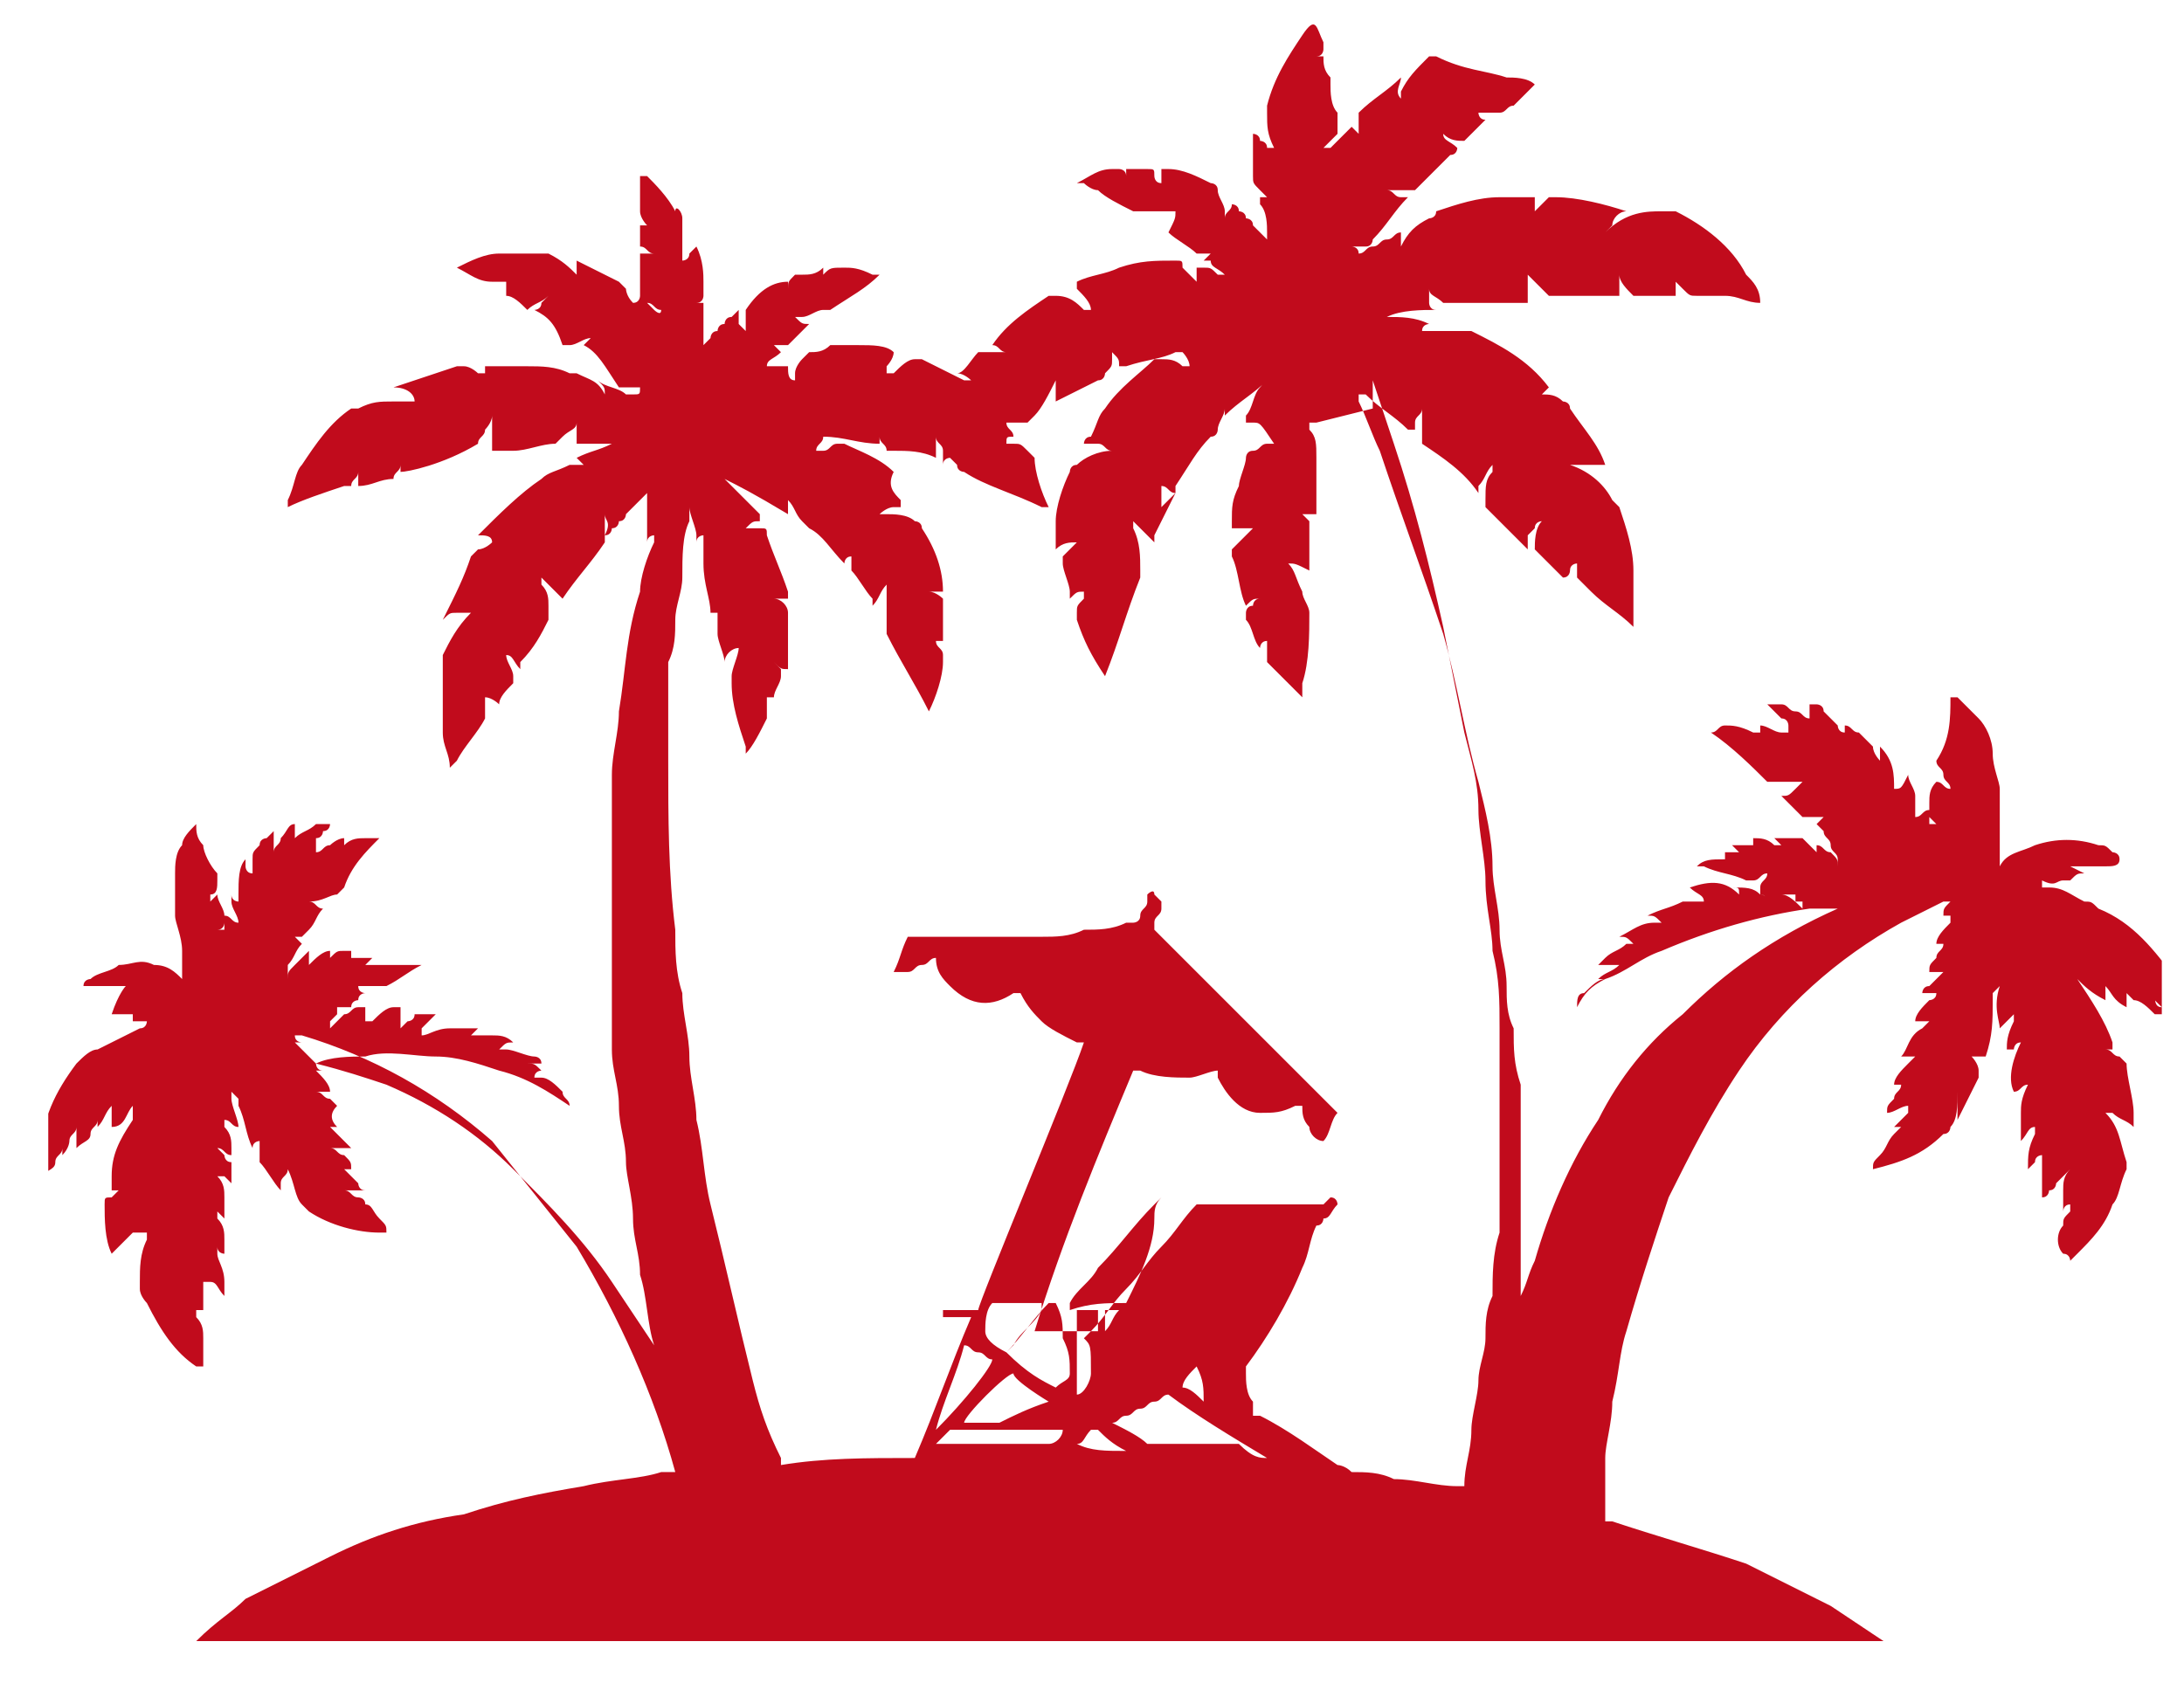 <svg width="31" height="24" viewBox="0 0 31 24" fill="none" xmlns="http://www.w3.org/2000/svg">
<g clip-path="url(#clip0_33305_45)">
<path d="M2.785 23.3C2.885 23.3 2.885 23.3 2.785 23.3C3.085 23 3.285 22.9 3.485 22.7C3.885 22.5 4.285 22.3 4.685 22.1C5.285 21.8 5.885 21.6 6.585 21.5C7.185 21.3 7.685 21.2 8.285 21.1C8.685 21 9.085 21 9.385 20.9C9.485 20.9 9.485 20.9 9.585 20.9C9.285 19.8 8.785 18.7 8.185 17.7C7.785 17.2 7.385 16.7 6.985 16.2C6.185 15.5 5.285 15 4.285 14.7H4.185C4.185 14.8 4.285 14.8 4.285 14.8H4.185C4.185 14.8 4.185 14.8 4.285 14.9C4.285 14.9 4.285 14.9 4.385 15C4.385 15 4.385 15 4.485 15.1C4.485 15.1 4.485 15.2 4.585 15.2H4.485C4.585 15.3 4.685 15.4 4.685 15.5C4.685 15.5 4.685 15.5 4.585 15.5C4.585 15.5 4.585 15.5 4.485 15.5C4.585 15.5 4.585 15.6 4.685 15.6L4.785 15.7C4.685 15.8 4.685 15.9 4.785 16C4.685 16 4.685 16 4.685 16C4.785 16.1 4.885 16.2 4.985 16.3C4.985 16.3 4.985 16.3 4.885 16.3C4.885 16.3 4.885 16.3 4.785 16.3C4.785 16.3 4.785 16.3 4.685 16.3C4.785 16.3 4.785 16.4 4.885 16.4C4.985 16.5 4.985 16.5 4.985 16.6H4.885C4.985 16.7 4.985 16.7 5.085 16.8C5.085 16.8 5.085 16.9 5.185 16.9C5.085 16.9 5.085 16.9 4.985 16.9H4.885C4.985 16.9 4.985 17 5.085 17C5.085 17 5.185 17 5.185 17.1H5.085C5.085 17.1 5.085 17.1 5.185 17.1C5.285 17.1 5.285 17.2 5.385 17.3C5.485 17.4 5.485 17.4 5.485 17.5C5.485 17.5 5.485 17.5 5.385 17.5C5.085 17.5 4.685 17.4 4.385 17.2C4.385 17.2 4.385 17.2 4.285 17.1C4.185 17 4.185 16.8 4.085 16.6C4.085 16.7 3.985 16.7 3.985 16.8C3.985 16.8 3.985 16.8 3.985 16.9C3.885 16.8 3.785 16.6 3.685 16.5V16.4V16.3C3.685 16.3 3.685 16.3 3.685 16.2C3.685 16.2 3.585 16.2 3.585 16.3C3.485 16.1 3.485 15.9 3.385 15.7V15.6L3.285 15.5C3.285 15.5 3.285 15.5 3.285 15.6C3.285 15.7 3.385 15.9 3.385 16C3.285 16 3.285 15.9 3.185 15.9V16C3.285 16.1 3.285 16.2 3.285 16.3V16.4C3.185 16.4 3.185 16.3 3.085 16.3L3.185 16.4C3.185 16.4 3.185 16.5 3.285 16.5V16.6C3.285 16.6 3.285 16.7 3.285 16.8L3.185 16.7H3.085C3.185 16.8 3.185 16.9 3.185 17C3.185 17.1 3.185 17.2 3.185 17.3L3.085 17.2C3.085 17.2 3.085 17.2 3.085 17.3C3.185 17.4 3.185 17.5 3.185 17.6V17.7C3.185 17.7 3.185 17.7 3.185 17.8C3.185 17.8 3.085 17.8 3.085 17.7C3.085 17.7 3.085 17.7 3.085 17.8C3.085 17.9 3.185 18 3.185 18.2C3.185 18.3 3.185 18.3 3.185 18.4C3.085 18.3 3.085 18.2 2.985 18.2C2.985 18.2 2.985 18.2 2.885 18.2V18.3V18.4V18.5V18.6H2.785C2.785 18.6 2.785 18.6 2.785 18.7C2.885 18.8 2.885 18.9 2.885 19C2.885 19.1 2.885 19.2 2.885 19.4C2.885 19.4 2.885 19.4 2.785 19.4C2.485 19.2 2.285 18.9 2.085 18.5C2.085 18.5 1.985 18.4 1.985 18.3V18.2C1.985 18 1.985 17.8 2.085 17.6C2.085 17.6 2.085 17.6 2.085 17.5H1.985C1.985 17.5 1.985 17.5 1.885 17.5C1.885 17.5 1.885 17.5 1.785 17.6C1.785 17.6 1.785 17.6 1.685 17.7C1.685 17.7 1.685 17.7 1.585 17.8C1.485 17.6 1.485 17.3 1.485 17.1C1.485 17 1.485 17 1.585 17L1.685 16.9C1.685 16.9 1.685 16.9 1.785 16.9H1.685C1.685 16.9 1.685 16.9 1.585 16.9C1.585 16.8 1.585 16.8 1.585 16.7C1.585 16.4 1.685 16.2 1.885 15.9C1.885 15.8 1.885 15.8 1.885 15.7C1.785 15.8 1.785 16 1.585 16C1.585 16 1.585 16 1.585 15.9C1.585 15.9 1.585 15.9 1.585 15.8C1.585 15.8 1.585 15.8 1.585 15.7C1.485 15.8 1.485 15.9 1.385 16C1.385 15.9 1.385 15.9 1.385 15.9C1.385 16 1.285 16 1.285 16.1C1.285 16.2 1.185 16.2 1.085 16.3C1.085 16.2 1.085 16.1 1.085 16C1.085 16.1 0.985 16.1 0.985 16.2C0.985 16.2 0.985 16.3 0.885 16.4V16.3C0.885 16.4 0.785 16.4 0.785 16.5C0.785 16.6 0.685 16.6 0.585 16.7C0.585 16.6 0.585 16.5 0.585 16.4C0.585 15.9 0.785 15.5 1.085 15.1C1.185 15 1.285 14.9 1.385 14.9C1.585 14.8 1.785 14.7 1.985 14.6C2.085 14.6 2.085 14.5 2.085 14.5H1.985H1.885C1.885 14.5 1.885 14.5 1.885 14.4C1.785 14.4 1.785 14.4 1.685 14.4H1.585C1.685 14.1 1.785 14 1.785 14C1.685 14 1.685 14 1.585 14C1.585 14 1.585 14 1.485 14C1.385 14 1.285 14 1.285 14H1.185C1.185 13.9 1.285 13.9 1.285 13.9C1.385 13.8 1.585 13.8 1.685 13.7C1.885 13.7 1.985 13.6 2.185 13.7C2.385 13.7 2.485 13.8 2.585 13.9V13.8C2.585 13.7 2.585 13.6 2.585 13.5C2.585 13.3 2.485 13.1 2.485 13C2.485 12.8 2.485 12.6 2.485 12.4C2.485 12.3 2.485 12.1 2.585 12C2.585 11.9 2.685 11.8 2.785 11.7C2.785 11.8 2.785 11.9 2.885 12C2.885 12.1 2.985 12.3 3.085 12.4V12.5C3.085 12.6 3.085 12.7 2.985 12.7C2.985 12.7 2.985 12.7 2.985 12.8L3.085 12.7C3.085 12.8 3.185 12.9 3.185 13V13.1C3.185 13.1 3.185 13.2 3.085 13.2C3.085 13.2 3.085 13.2 3.185 13.2V13.1V13C3.285 13 3.285 13.1 3.385 13.1C3.385 13 3.285 12.9 3.285 12.8V12.7C3.285 12.8 3.385 12.8 3.385 12.8C3.385 12.8 3.385 12.8 3.385 12.7C3.385 12.5 3.385 12.3 3.485 12.2V12.3C3.485 12.3 3.485 12.4 3.585 12.4C3.585 12.3 3.585 12.3 3.585 12.2C3.585 12.1 3.585 12.1 3.685 12C3.685 11.9 3.785 11.9 3.785 11.9L3.885 11.8C3.885 11.8 3.885 11.8 3.885 11.9C3.885 11.9 3.885 11.9 3.885 12C3.885 12 3.885 12 3.885 12.1C3.885 12 3.985 12 3.985 11.9C4.085 11.8 4.085 11.7 4.185 11.7C4.185 11.8 4.185 11.8 4.185 11.9C4.285 11.8 4.385 11.8 4.485 11.7H4.585C4.585 11.7 4.585 11.7 4.685 11.7C4.685 11.7 4.685 11.8 4.585 11.8C4.585 11.8 4.585 11.9 4.485 11.9V12V12.1C4.585 12.1 4.585 12 4.685 12C4.685 12 4.785 11.9 4.885 11.9V12C4.985 11.9 5.085 11.9 5.185 11.9C5.285 11.9 5.285 11.9 5.385 11.9C5.185 12.1 4.985 12.3 4.885 12.6L4.785 12.7C4.685 12.7 4.585 12.8 4.385 12.8C4.485 12.8 4.485 12.9 4.585 12.9C4.485 13 4.485 13.1 4.385 13.2C4.385 13.2 4.385 13.2 4.285 13.3H4.185L4.285 13.4C4.185 13.5 4.185 13.6 4.085 13.7C4.085 13.7 4.085 13.7 4.085 13.8V13.9C4.085 13.8 4.085 13.8 4.185 13.7C4.185 13.7 4.185 13.7 4.285 13.6C4.285 13.6 4.285 13.6 4.385 13.5C4.385 13.5 4.385 13.5 4.385 13.6C4.385 13.6 4.385 13.6 4.385 13.7C4.485 13.6 4.585 13.5 4.685 13.5C4.685 13.5 4.685 13.5 4.685 13.6C4.785 13.5 4.785 13.5 4.885 13.5C4.885 13.5 4.885 13.5 4.985 13.5V13.6H5.085H5.185H5.285L5.185 13.7H5.285C5.285 13.7 5.285 13.7 5.385 13.7H5.485C5.485 13.7 5.485 13.7 5.585 13.7C5.585 13.7 5.585 13.7 5.685 13.7C5.685 13.7 5.685 13.7 5.785 13.7C5.785 13.7 5.785 13.7 5.885 13.7C5.885 13.7 5.885 13.7 5.985 13.7C5.985 13.7 5.985 13.7 6.085 13.7C6.085 13.7 6.085 13.7 5.985 13.7C5.785 13.8 5.685 13.9 5.485 14H5.385C5.285 14 5.285 14 5.185 14C5.185 14 5.185 14 5.085 14C5.085 14.1 5.185 14.1 5.185 14.1C5.185 14.1 5.085 14.1 5.085 14.2C5.085 14.2 4.985 14.2 4.985 14.3H4.885C4.885 14.3 4.885 14.3 4.785 14.3V14.4L4.685 14.5C4.685 14.5 4.685 14.5 4.685 14.6C4.785 14.5 4.785 14.5 4.885 14.4C4.985 14.4 4.985 14.3 5.085 14.3H5.185V14.4V14.5C5.185 14.5 5.185 14.5 5.285 14.5C5.385 14.4 5.485 14.3 5.585 14.3H5.685V14.4C5.685 14.4 5.685 14.4 5.685 14.5C5.685 14.5 5.685 14.5 5.685 14.6L5.785 14.5C5.785 14.5 5.885 14.5 5.885 14.4H5.985H6.085H6.185C6.185 14.4 6.185 14.4 6.085 14.5C6.085 14.5 6.085 14.5 5.985 14.6C5.985 14.6 5.985 14.6 5.985 14.7C6.085 14.7 6.185 14.6 6.385 14.6C6.485 14.6 6.485 14.6 6.585 14.6C6.685 14.6 6.685 14.6 6.785 14.6L6.685 14.7C6.785 14.7 6.885 14.7 6.985 14.7C7.085 14.7 7.185 14.7 7.285 14.8C7.185 14.8 7.185 14.8 7.085 14.9C7.085 14.9 7.085 14.9 7.185 14.9C7.285 14.9 7.485 15 7.585 15C7.585 15 7.685 15 7.685 15.1H7.585H7.485H7.385H7.285C7.385 15.1 7.385 15.1 7.485 15.1C7.585 15.1 7.585 15.1 7.685 15.2C7.685 15.2 7.585 15.2 7.585 15.3H7.685C7.785 15.3 7.885 15.4 7.985 15.5C7.985 15.6 8.085 15.6 8.085 15.7C7.785 15.5 7.485 15.3 7.085 15.2C6.785 15.1 6.485 15 6.185 15C5.885 15 5.485 14.9 5.185 15C4.985 15 4.685 15 4.485 15.1C4.885 15.2 5.185 15.3 5.485 15.4C6.185 15.7 6.785 16.1 7.285 16.6C7.785 17.1 8.285 17.6 8.685 18.2C8.885 18.5 9.085 18.8 9.285 19.1C9.285 19.1 9.285 19.1 9.285 19.2C9.285 19.2 9.285 19.2 9.285 19.1C9.185 18.8 9.185 18.4 9.085 18.1C9.085 17.8 8.985 17.6 8.985 17.3C8.985 17 8.885 16.7 8.885 16.5C8.885 16.2 8.785 16 8.785 15.7C8.785 15.4 8.685 15.2 8.685 14.9C8.685 14.7 8.685 14.5 8.685 14.3C8.685 13.9 8.685 13.6 8.685 13.2C8.685 12.7 8.685 12.2 8.685 11.8C8.685 11.5 8.685 11.2 8.685 11C8.685 10.7 8.785 10.4 8.785 10.1C8.885 9.5 8.885 9 9.085 8.4C9.085 8.2 9.185 7.9 9.285 7.7C9.285 7.7 9.285 7.7 9.285 7.6C9.285 7.6 9.185 7.6 9.185 7.7C9.185 7 9.185 7 9.185 7C9.185 7 9.185 7 9.085 7.1C9.085 7.1 9.085 7.1 8.985 7.2C8.985 7.2 8.985 7.2 8.885 7.3C8.885 7.3 8.885 7.4 8.785 7.4C8.785 7.4 8.785 7.5 8.685 7.5C8.685 7.5 8.685 7.6 8.585 7.6C8.685 7.4 8.585 7.4 8.585 7.3C8.585 7.4 8.585 7.5 8.585 7.6V7.7C8.385 8 8.185 8.2 7.985 8.5C7.885 8.4 7.785 8.3 7.685 8.2V8.3C7.785 8.4 7.785 8.5 7.785 8.6C7.785 8.6 7.785 8.6 7.785 8.7C7.785 8.7 7.785 8.7 7.785 8.8C7.685 9 7.585 9.2 7.385 9.4C7.385 9.4 7.385 9.4 7.385 9.5C7.285 9.4 7.285 9.3 7.185 9.3C7.185 9.4 7.285 9.5 7.285 9.6V9.7C7.185 9.8 7.085 9.9 7.085 10C7.085 10 6.985 9.9 6.885 9.9C6.885 10 6.885 10 6.885 10.1V10.2C6.785 10.4 6.585 10.6 6.485 10.8C6.485 10.8 6.485 10.8 6.385 10.9C6.385 10.7 6.285 10.6 6.285 10.4C6.285 10.2 6.285 10.1 6.285 9.9C6.285 9.7 6.285 9.6 6.285 9.4V9.3C6.385 9.1 6.485 8.9 6.685 8.7C6.585 8.7 6.585 8.7 6.485 8.7C6.385 8.7 6.385 8.7 6.285 8.8C6.485 8.4 6.585 8.2 6.685 7.9C6.685 7.9 6.685 7.9 6.785 7.8C6.885 7.8 6.985 7.7 6.985 7.7C6.985 7.6 6.885 7.6 6.785 7.6C7.085 7.3 7.385 7 7.685 6.8C7.785 6.7 7.885 6.7 8.085 6.6C8.185 6.6 8.285 6.6 8.285 6.6C8.285 6.6 8.285 6.6 8.185 6.5C8.385 6.4 8.485 6.4 8.685 6.3C8.685 6.3 8.685 6.3 8.785 6.3C8.585 6.3 8.485 6.3 8.285 6.3H8.185C8.185 6.2 8.185 6.1 8.185 6C8.185 6.1 8.085 6.1 7.985 6.2L7.885 6.3C7.685 6.3 7.485 6.4 7.285 6.4C7.185 6.4 7.085 6.4 6.985 6.4V6.3C6.985 6.2 6.985 6.1 6.985 6C6.985 6 6.985 6 6.985 5.9C6.985 6 6.885 6.1 6.885 6.1C6.885 6.2 6.785 6.2 6.785 6.3C6.285 6.6 5.785 6.7 5.685 6.7C5.685 6.6 5.685 6.5 5.685 6.4C5.685 6.4 5.685 6.5 5.685 6.6C5.685 6.7 5.585 6.7 5.585 6.8C5.385 6.8 5.285 6.9 5.085 6.9V6.8V6.7C5.085 6.8 4.985 6.8 4.985 6.9C4.985 6.9 4.985 6.9 4.885 6.9C4.585 7 4.285 7.1 4.085 7.2C4.085 7.2 4.085 7.2 4.085 7.1C4.185 6.9 4.185 6.7 4.285 6.6C4.485 6.3 4.685 6 4.985 5.8H5.085C5.285 5.7 5.385 5.7 5.585 5.7C5.685 5.7 5.785 5.7 5.785 5.7C5.785 5.7 5.785 5.7 5.885 5.7C5.885 5.6 5.785 5.5 5.585 5.5C5.885 5.4 6.185 5.3 6.485 5.2C6.485 5.2 6.485 5.2 6.585 5.2C6.685 5.2 6.785 5.3 6.785 5.3C6.785 5.3 6.785 5.3 6.885 5.3V5.2C7.085 5.2 7.285 5.2 7.485 5.2C7.685 5.2 7.885 5.2 8.085 5.3H8.185C8.385 5.4 8.485 5.4 8.585 5.6C8.585 5.5 8.585 5.5 8.485 5.4C8.585 5.5 8.785 5.5 8.885 5.6C8.885 5.6 8.885 5.6 8.985 5.6C9.085 5.6 9.085 5.6 9.085 5.5C8.985 5.5 8.985 5.5 8.885 5.5H8.785C8.585 5.2 8.485 5 8.285 4.9L8.385 4.8C8.285 4.8 8.185 4.9 8.085 4.9C8.085 4.9 8.085 4.9 7.985 4.9C7.885 4.6 7.785 4.5 7.585 4.4C7.585 4.4 7.685 4.4 7.685 4.3C7.685 4.3 7.685 4.3 7.785 4.2C7.685 4.3 7.585 4.3 7.485 4.4C7.385 4.3 7.285 4.2 7.185 4.2C7.185 4.2 7.185 4.2 7.185 4.1C7.185 4.1 7.185 4.1 7.185 4H7.085C7.085 4 7.085 4 6.985 4C6.785 4 6.685 3.9 6.485 3.8C6.685 3.7 6.885 3.6 7.085 3.6C7.285 3.6 7.385 3.6 7.585 3.6C7.685 3.6 7.685 3.6 7.785 3.6C7.985 3.7 8.085 3.8 8.185 3.9V3.8V3.7C8.385 3.8 8.585 3.9 8.785 4C8.785 4 8.785 4 8.885 4.1C8.885 4.1 8.885 4.2 8.985 4.3C9.085 4.3 9.085 4.2 9.085 4.2C9.185 4.3 9.185 4.3 9.285 4.4C9.285 4.4 9.385 4.5 9.385 4.4C9.385 4.4 9.385 4.4 9.485 4.4C9.485 4.4 9.485 4.4 9.385 4.4C9.285 4.4 9.285 4.3 9.185 4.3L9.085 4.2C9.085 4.1 9.085 4 9.085 4C9.085 3.9 9.085 3.8 9.085 3.7C9.085 3.7 9.085 3.7 9.085 3.6C9.185 3.6 9.185 3.6 9.285 3.6C9.185 3.6 9.185 3.5 9.085 3.5C9.085 3.4 9.085 3.3 9.085 3.2H9.185C9.185 3.2 9.085 3.1 9.085 3C9.085 2.8 9.085 2.7 9.085 2.5C9.085 2.5 9.085 2.5 9.185 2.5C9.285 2.6 9.485 2.8 9.585 3C9.585 2.9 9.685 3 9.685 3.1V3.2C9.685 3.4 9.685 3.5 9.685 3.7C9.685 3.7 9.785 3.7 9.785 3.6L9.885 3.5C9.985 3.7 9.985 3.9 9.985 4C9.985 4.1 9.985 4.1 9.985 4.2C9.985 4.2 9.985 4.3 9.885 4.3H9.985C9.985 4.3 9.985 4.3 9.985 4.4C9.985 4.5 9.985 4.7 9.985 4.8C9.985 4.8 9.985 4.8 9.985 4.9L10.085 4.8C10.085 4.8 10.085 4.7 10.185 4.7C10.185 4.7 10.185 4.6 10.285 4.6C10.285 4.6 10.285 4.5 10.385 4.5C10.385 4.5 10.385 4.5 10.485 4.4V4.5C10.485 4.5 10.485 4.5 10.485 4.6C10.485 4.6 10.485 4.6 10.585 4.7C10.585 4.6 10.585 4.5 10.585 4.5C10.585 4.5 10.585 4.5 10.585 4.4C10.785 4.1 10.985 4 11.185 4V4.1C11.185 4 11.185 4 11.285 3.9C11.285 3.9 11.285 3.9 11.385 3.9C11.485 3.9 11.585 3.9 11.685 3.8V3.9C11.785 3.8 11.785 3.8 11.985 3.8C12.085 3.8 12.185 3.8 12.385 3.9C12.385 3.9 12.385 3.9 12.485 3.9C12.285 4.1 12.085 4.2 11.785 4.4H11.685C11.585 4.4 11.485 4.5 11.385 4.5H11.285C11.385 4.6 11.385 4.6 11.485 4.6C11.385 4.7 11.285 4.8 11.185 4.9H11.085H10.985L11.085 5C10.985 5.1 10.885 5.1 10.885 5.2H10.985H11.085H11.185C11.185 5.3 11.185 5.4 11.285 5.4C11.285 5.4 11.285 5.4 11.285 5.3C11.285 5.2 11.385 5.1 11.385 5.1C11.385 5.1 11.385 5.1 11.485 5C11.585 5 11.685 5 11.785 4.9C11.885 4.9 12.085 4.9 12.185 4.9C12.385 4.9 12.585 4.9 12.685 5C12.685 5.1 12.585 5.2 12.585 5.2C12.585 5.2 12.585 5.2 12.585 5.3C12.585 5.3 12.585 5.3 12.685 5.3C12.785 5.2 12.885 5.1 12.985 5.1H13.085C13.285 5.2 13.485 5.3 13.685 5.4H13.785C13.785 5.4 13.685 5.3 13.585 5.3C13.685 5.3 13.785 5.1 13.885 5C13.985 5 14.185 5 14.285 5C14.185 5 14.185 4.9 14.085 4.9C14.285 4.6 14.585 4.4 14.885 4.2H14.985C15.185 4.2 15.285 4.3 15.385 4.4C15.385 4.4 15.385 4.4 15.485 4.4C15.485 4.3 15.385 4.2 15.285 4.1C15.285 4.1 15.285 4.1 15.285 4C15.485 3.9 15.685 3.9 15.885 3.8C16.185 3.7 16.385 3.7 16.685 3.7C16.785 3.7 16.785 3.7 16.785 3.8C16.885 3.9 16.885 3.9 16.985 4C16.985 4 16.985 4 16.985 4.1C16.985 4 16.985 4 16.985 3.8C16.985 3.8 16.985 3.8 17.085 3.8C17.185 3.8 17.185 3.8 17.285 3.9C17.285 3.9 17.285 3.9 17.385 3.9C17.285 3.8 17.185 3.8 17.185 3.7C17.185 3.7 17.185 3.7 17.085 3.7L17.185 3.6H17.085H16.985C16.885 3.5 16.685 3.4 16.585 3.3C16.685 3.1 16.685 3.1 16.685 3C16.685 3 16.685 3 16.585 3C16.485 3 16.285 3 16.185 3H16.085C15.885 2.9 15.685 2.8 15.585 2.7C15.485 2.7 15.385 2.6 15.385 2.6C15.385 2.6 15.385 2.6 15.285 2.6C15.485 2.5 15.585 2.4 15.785 2.4H15.885C15.885 2.4 15.985 2.4 15.985 2.5V2.4C16.085 2.4 16.185 2.4 16.285 2.4C16.385 2.4 16.385 2.4 16.385 2.5C16.385 2.5 16.385 2.6 16.485 2.6C16.485 2.5 16.485 2.5 16.485 2.4C16.485 2.4 16.485 2.4 16.585 2.4C16.785 2.4 16.985 2.5 17.185 2.6C17.185 2.6 17.285 2.6 17.285 2.7C17.285 2.8 17.385 2.9 17.385 3C17.385 3 17.385 3 17.385 3.1C17.385 3 17.485 3 17.485 2.9C17.485 2.9 17.585 2.9 17.585 3C17.585 3 17.685 3 17.685 3.1C17.685 3.1 17.785 3.1 17.785 3.2L17.885 3.3L17.985 3.4C17.985 3.4 17.985 3.4 17.985 3.3C17.985 3.2 17.985 3 17.885 2.9V2.8H17.985C17.985 2.8 17.985 2.8 17.885 2.7C17.785 2.6 17.785 2.6 17.785 2.5C17.785 2.3 17.785 2.1 17.785 1.9C17.785 1.9 17.885 1.9 17.885 2C17.885 2 17.985 2 17.985 2.1H18.085C17.985 1.9 17.985 1.8 17.985 1.6V1.5C18.085 1.1 18.285 0.8 18.485 0.5C18.685 0.2 18.685 0.4 18.785 0.6V0.7C18.785 0.7 18.785 0.8 18.685 0.8H18.785C18.785 0.9 18.785 1 18.885 1.1V1.2L18.785 1.3C18.785 1.3 18.785 1.3 18.685 1.3C18.785 1.3 18.785 1.3 18.885 1.2C18.885 1.3 18.885 1.5 18.985 1.6C18.985 1.7 18.985 1.7 18.985 1.8V1.9C18.885 2 18.885 2 18.785 2.1H18.885C18.985 2 18.985 2 19.085 1.9C19.085 1.9 19.085 1.9 19.185 1.8L19.285 1.9C19.285 1.8 19.285 1.8 19.285 1.7C19.285 1.7 19.285 1.7 19.285 1.6C19.485 1.4 19.685 1.3 19.885 1.1C19.885 1.2 19.785 1.3 19.885 1.4C19.885 1.4 19.885 1.4 19.885 1.3C19.985 1.1 20.085 1 20.285 0.8H20.385C20.785 1 21.085 1 21.385 1.1C21.485 1.1 21.685 1.1 21.785 1.2C21.685 1.3 21.585 1.4 21.485 1.5C21.385 1.5 21.385 1.6 21.285 1.6H21.185C21.085 1.6 21.085 1.6 20.985 1.6C20.985 1.6 20.985 1.7 21.085 1.7C20.985 1.8 20.885 1.9 20.785 2C20.685 2 20.585 2 20.485 1.9C20.485 2 20.585 2 20.685 2.1C20.685 2.1 20.685 2.2 20.585 2.2L20.485 2.3L20.385 2.4L20.285 2.5L20.185 2.6L20.085 2.7C19.985 2.7 19.785 2.7 19.685 2.7C19.785 2.7 19.785 2.8 19.885 2.8C19.885 2.8 19.885 2.8 19.985 2.8C19.785 3 19.685 3.2 19.485 3.4C19.485 3.4 19.485 3.5 19.385 3.5C19.285 3.5 19.285 3.5 19.185 3.5C19.185 3.5 19.285 3.5 19.285 3.6C19.385 3.6 19.385 3.5 19.485 3.5C19.585 3.5 19.585 3.4 19.685 3.4C19.785 3.4 19.785 3.3 19.885 3.3V3.4V3.5C19.985 3.3 20.085 3.2 20.285 3.1C20.285 3.1 20.385 3.1 20.385 3C20.685 2.9 20.985 2.8 21.285 2.8C21.385 2.8 21.485 2.8 21.685 2.8C21.685 2.8 21.685 2.8 21.785 2.8C21.785 2.9 21.785 2.9 21.785 3C21.885 2.9 21.885 2.9 21.985 2.8H22.085C22.385 2.8 22.785 2.9 23.085 3C22.985 3 22.885 3.1 22.885 3.2L22.785 3.3C23.085 3 23.385 3 23.585 3H23.685H23.785C24.185 3.2 24.585 3.5 24.785 3.9C24.885 4 24.985 4.1 24.985 4.3C24.785 4.3 24.685 4.2 24.485 4.2C24.385 4.2 24.285 4.2 24.085 4.2C23.985 4.2 23.985 4.2 23.885 4.1L23.785 4C23.785 4.1 23.785 4.1 23.785 4.2C23.685 4.2 23.585 4.2 23.485 4.2C23.385 4.2 23.285 4.2 23.185 4.2C23.085 4.1 22.985 4 22.985 3.9C22.985 4 22.985 4.1 22.985 4.2C22.985 4.2 22.985 4.2 22.885 4.2C22.585 4.2 22.385 4.2 22.085 4.2C21.985 4.2 21.985 4.2 21.985 4.2C21.885 4.1 21.785 4 21.685 3.9C21.685 4 21.685 4 21.685 4.1C21.685 4.2 21.685 4.2 21.685 4.3C21.685 4.3 21.685 4.3 21.585 4.3C21.285 4.3 20.985 4.3 20.785 4.3C20.685 4.3 20.585 4.3 20.585 4.3H20.485C20.385 4.2 20.285 4.2 20.285 4.1C20.285 4.2 20.285 4.2 20.285 4.3C20.285 4.3 20.285 4.4 20.385 4.4C20.185 4.4 19.885 4.4 19.685 4.5C19.885 4.5 20.085 4.5 20.285 4.6C20.285 4.6 20.185 4.6 20.185 4.7H20.285C20.485 4.7 20.685 4.7 20.785 4.7C20.785 4.7 20.785 4.7 20.885 4.7C21.285 4.9 21.685 5.1 21.985 5.5L21.885 5.6C21.985 5.6 22.085 5.6 22.185 5.7C22.185 5.7 22.285 5.7 22.285 5.8C22.485 6.1 22.685 6.3 22.785 6.6C22.685 6.6 22.685 6.6 22.585 6.6H22.485C22.385 6.6 22.385 6.6 22.285 6.6C22.585 6.7 22.785 6.9 22.885 7.1L22.985 7.2C23.085 7.5 23.185 7.8 23.185 8.1C23.185 8.3 23.185 8.6 23.185 8.8V8.9C22.985 8.7 22.785 8.6 22.585 8.4L22.485 8.3L22.385 8.2C22.385 8.1 22.385 8.1 22.385 8C22.385 8 22.285 8 22.285 8.1C22.285 8.1 22.285 8.2 22.185 8.2C22.085 8.1 21.885 7.9 21.785 7.8C21.785 7.7 21.785 7.5 21.885 7.4C21.885 7.4 21.785 7.4 21.785 7.5C21.785 7.5 21.785 7.5 21.685 7.6C21.685 7.6 21.685 7.6 21.685 7.7C21.685 7.7 21.685 7.7 21.685 7.8C21.485 7.6 21.285 7.4 21.085 7.2V7.1C21.085 6.9 21.085 6.8 21.185 6.7C21.185 6.7 21.185 6.7 21.185 6.6C21.085 6.7 21.085 6.8 20.985 6.9C20.985 6.9 20.985 6.9 20.985 7C20.785 6.7 20.485 6.5 20.185 6.3V6.2C20.185 6.1 20.185 6 20.185 5.9C20.185 5.9 20.185 5.9 20.185 5.8C20.185 5.9 20.085 5.9 20.085 6C20.085 6 20.085 6 20.085 6.1C20.085 6.1 20.085 6.1 19.985 6.1C19.785 5.9 19.585 5.8 19.385 5.6C19.385 5.6 19.385 5.6 19.285 5.6V5.7C19.385 5.9 19.485 6.2 19.585 6.4C19.885 7.3 20.185 8.1 20.485 9C20.685 9.7 20.785 10.4 20.985 11.1C21.085 11.5 21.185 11.9 21.185 12.3C21.185 12.6 21.285 12.9 21.285 13.2C21.285 13.5 21.385 13.7 21.385 14C21.385 14.2 21.385 14.4 21.485 14.6C21.485 14.9 21.485 15.1 21.585 15.4C21.585 15.5 21.585 15.6 21.585 15.7C21.585 16.2 21.585 16.6 21.585 17.1C21.585 17.4 21.585 17.7 21.585 17.9C21.585 18 21.585 18.2 21.585 18.3C21.585 18.3 21.585 18.3 21.585 18.4C21.685 18.2 21.685 18.1 21.785 17.9C21.985 17.2 22.285 16.5 22.685 15.9C22.985 15.3 23.385 14.8 23.885 14.4C24.485 13.8 25.185 13.3 26.085 12.9C26.085 12.9 26.085 12.9 26.185 12.9C25.985 12.9 25.885 12.9 25.685 12.9C24.985 13 24.285 13.2 23.585 13.5C23.285 13.6 23.085 13.8 22.785 13.9C22.585 14 22.485 14.1 22.385 14.3C22.385 14.2 22.385 14.1 22.485 14.1C22.585 14 22.685 13.9 22.785 13.9C22.785 13.9 22.785 13.9 22.885 13.9C22.885 13.9 22.885 13.9 22.785 13.9C22.785 13.9 22.785 13.9 22.685 13.9C22.785 13.8 22.885 13.8 22.985 13.7H23.085C22.985 13.7 22.985 13.7 22.885 13.7C22.785 13.7 22.785 13.7 22.685 13.7L22.785 13.6C22.885 13.5 22.985 13.5 23.085 13.4C23.085 13.4 23.085 13.4 23.185 13.4C23.085 13.3 23.085 13.3 22.985 13.3C23.185 13.2 23.285 13.1 23.485 13.1C23.485 13.1 23.485 13.1 23.585 13.1C23.485 13 23.485 13 23.385 13C23.585 12.9 23.685 12.9 23.885 12.8C23.985 12.8 24.085 12.8 24.085 12.8C24.085 12.8 24.085 12.8 24.185 12.8C24.185 12.7 24.085 12.7 23.985 12.6C24.285 12.5 24.485 12.5 24.685 12.7C24.685 12.6 24.685 12.6 24.585 12.6C24.785 12.6 24.885 12.6 24.985 12.7C24.985 12.7 25.085 12.7 25.085 12.8C25.085 12.8 25.085 12.7 24.985 12.7C24.985 12.7 24.985 12.7 24.985 12.6C25.085 12.6 25.185 12.6 25.285 12.7C25.385 12.7 25.485 12.8 25.585 12.9C25.585 12.8 25.585 12.8 25.585 12.8C25.585 12.8 25.585 12.8 25.485 12.8V12.7H25.385C25.385 12.7 25.385 12.7 25.285 12.7C25.185 12.7 25.085 12.6 24.985 12.6C24.985 12.5 25.085 12.5 25.085 12.4C24.985 12.4 24.985 12.5 24.885 12.5H24.785C24.585 12.4 24.385 12.4 24.185 12.3C24.185 12.3 24.185 12.3 24.085 12.3C24.185 12.2 24.285 12.2 24.485 12.2C24.485 12.2 24.485 12.2 24.485 12.1H24.585H24.685L24.585 12C24.585 12 24.585 12 24.485 12C24.585 12 24.785 12 24.885 12C24.885 12 24.885 12 24.885 11.9C24.985 11.9 25.085 11.9 25.185 12C25.185 12 25.185 12 25.285 12C25.285 12 25.285 12 25.185 11.9C25.185 11.9 25.185 11.9 25.285 11.9H25.385H25.485H25.585C25.585 11.9 25.585 11.9 25.685 12C25.685 12 25.685 12 25.785 12.1C25.785 12 25.785 12 25.785 12C25.885 12 25.885 12.1 25.985 12.1C26.085 12.2 26.085 12.2 26.085 12.3V12.2C26.085 12.1 25.985 12.1 25.985 12C25.985 11.9 25.885 11.9 25.885 11.8L25.785 11.7L25.885 11.6C25.885 11.6 25.885 11.6 25.785 11.6H25.685H25.585C25.485 11.5 25.385 11.4 25.385 11.4L25.285 11.3C25.385 11.3 25.385 11.3 25.485 11.2L25.585 11.1C25.485 11.1 25.285 11.1 25.185 11.1H25.085C24.885 10.9 24.585 10.6 24.285 10.4C24.385 10.4 24.385 10.3 24.485 10.3C24.585 10.3 24.685 10.3 24.885 10.4C24.885 10.4 24.885 10.4 24.985 10.4V10.3C25.085 10.3 25.185 10.4 25.285 10.4C25.285 10.4 25.285 10.4 25.385 10.4V10.3C25.385 10.3 25.385 10.2 25.285 10.2C25.285 10.2 25.285 10.2 25.185 10.1C25.185 10.1 25.185 10.1 25.085 10C25.185 10 25.185 10 25.285 10C25.385 10 25.385 10.1 25.485 10.1C25.585 10.1 25.585 10.2 25.685 10.2V10.1C25.685 10.1 25.685 10.1 25.685 10H25.785C25.785 10 25.885 10 25.885 10.1L25.985 10.2L26.085 10.3C26.085 10.3 26.085 10.4 26.185 10.4V10.3C26.285 10.3 26.285 10.4 26.385 10.4C26.485 10.5 26.485 10.5 26.585 10.6C26.585 10.7 26.685 10.8 26.685 10.8C26.685 10.7 26.685 10.7 26.685 10.6C26.885 10.8 26.885 11 26.885 11.2C26.985 11.2 26.985 11.2 27.085 11C27.085 11.1 27.185 11.2 27.185 11.3C27.185 11.4 27.185 11.5 27.185 11.6C27.285 11.6 27.285 11.5 27.385 11.5V11.6V11.7H27.485C27.485 11.7 27.485 11.7 27.385 11.6C27.385 11.6 27.385 11.6 27.385 11.5C27.385 11.5 27.385 11.5 27.385 11.4C27.385 11.3 27.385 11.2 27.485 11.1C27.585 11.1 27.585 11.2 27.685 11.2C27.685 11.1 27.585 11.1 27.585 11C27.585 10.9 27.485 10.9 27.485 10.8C27.685 10.5 27.685 10.2 27.685 9.9C27.685 9.9 27.685 9.9 27.785 9.9C27.885 10 27.985 10.1 28.085 10.2C28.185 10.3 28.285 10.5 28.285 10.7C28.285 10.9 28.385 11.1 28.385 11.2C28.385 11.4 28.385 11.7 28.385 11.9C28.385 12 28.385 12.1 28.385 12.2C28.385 12.2 28.385 12.2 28.385 12.3C28.485 12.1 28.685 12.1 28.885 12C29.185 11.9 29.485 11.9 29.785 12C29.885 12 29.885 12 29.985 12.1C29.985 12.1 30.085 12.1 30.085 12.2C30.085 12.3 29.985 12.3 29.885 12.3C29.785 12.3 29.785 12.3 29.685 12.3C29.585 12.3 29.485 12.3 29.385 12.3C29.385 12.3 29.385 12.3 29.585 12.4C29.485 12.4 29.485 12.4 29.385 12.5C29.285 12.5 29.285 12.5 29.185 12.5C29.185 12.5 29.185 12.5 29.285 12.5C29.185 12.5 29.185 12.6 28.985 12.5C28.985 12.5 28.985 12.5 28.985 12.6C28.985 12.6 28.985 12.6 29.085 12.6C29.285 12.6 29.385 12.7 29.585 12.8C29.685 12.8 29.685 12.8 29.785 12.9C30.285 13.1 30.585 13.5 30.885 13.9C30.985 14.1 31.085 14.3 31.085 14.6C31.085 14.7 31.085 14.7 31.085 14.8C30.985 14.8 30.885 14.7 30.885 14.6C30.785 14.5 30.785 14.5 30.785 14.4C30.785 14.4 30.785 14.4 30.785 14.3V14.4C30.685 14.3 30.685 14.3 30.585 14.2C30.585 14.2 30.585 14.2 30.585 14.1C30.585 14.2 30.585 14.3 30.685 14.3C30.685 14.3 30.685 14.3 30.685 14.4C30.685 14.4 30.685 14.4 30.585 14.4C30.485 14.3 30.385 14.2 30.285 14.2C30.285 14.2 30.285 14.2 30.185 14.1C30.185 14.2 30.185 14.2 30.185 14.3C29.985 14.2 29.985 14.1 29.885 14C29.885 14.1 29.885 14.1 29.885 14.2C29.685 14.1 29.585 14 29.485 13.9C29.685 14.2 29.885 14.5 29.985 14.8C29.985 14.8 29.985 14.8 29.985 14.9C29.985 14.9 29.985 14.9 29.885 14.9H29.785C29.785 14.9 29.785 14.9 29.885 14.9C29.985 14.9 29.985 15 30.085 15L30.185 15.1C30.185 15.3 30.285 15.6 30.285 15.8C30.285 15.9 30.285 15.9 30.285 16C30.185 15.9 30.085 15.9 29.985 15.8C29.985 15.8 29.985 15.8 29.885 15.8C30.085 16 30.085 16.2 30.185 16.5V16.6C30.085 16.8 30.085 17 29.985 17.1C29.885 17.4 29.685 17.6 29.485 17.8C29.485 17.8 29.485 17.8 29.385 17.9C29.385 17.9 29.385 17.8 29.285 17.8C29.185 17.7 29.185 17.5 29.285 17.4C29.285 17.3 29.285 17.3 29.385 17.2C29.385 17.2 29.385 17.2 29.385 17.1C29.285 17.1 29.285 17.2 29.285 17.2C29.285 17.1 29.285 17 29.285 16.9C29.285 16.8 29.285 16.7 29.385 16.6L29.285 16.7L29.185 16.8C29.185 16.8 29.185 16.9 29.085 16.9C29.085 16.9 29.085 17 28.985 17C28.985 16.9 28.985 16.7 28.985 16.6C28.985 16.5 28.985 16.5 28.985 16.4C28.985 16.4 28.885 16.4 28.885 16.5C28.885 16.5 28.885 16.5 28.785 16.6C28.785 16.4 28.785 16.3 28.885 16.1C28.885 16.1 28.885 16.1 28.885 16C28.785 16 28.785 16.1 28.685 16.2C28.685 16.1 28.685 15.9 28.685 15.8C28.685 15.7 28.685 15.6 28.785 15.4C28.685 15.4 28.685 15.5 28.585 15.5C28.485 15.3 28.585 15 28.685 14.8C28.585 14.8 28.585 14.9 28.585 14.9C28.585 14.9 28.585 14.9 28.485 14.9C28.485 14.8 28.485 14.7 28.585 14.5V14.4L28.485 14.5L28.385 14.6C28.385 14.5 28.285 14.3 28.385 14L28.285 14.1C28.285 14.1 28.285 14.1 28.285 14.2C28.285 14.5 28.285 14.7 28.185 15H28.085H27.985C27.985 15 28.085 15.1 28.085 15.2V15.3C27.985 15.5 27.885 15.7 27.785 15.9C27.785 15.9 27.785 15.9 27.785 15.8C27.785 15.8 27.785 15.8 27.785 15.7C27.785 15.7 27.785 15.7 27.785 15.6C27.785 15.6 27.785 15.6 27.785 15.5C27.785 15.7 27.785 15.9 27.685 16C27.685 16 27.685 16.1 27.585 16.1C27.285 16.4 26.985 16.5 26.585 16.6C26.585 16.5 26.585 16.5 26.685 16.4C26.785 16.3 26.785 16.2 26.885 16.1C26.885 16.1 26.885 16.1 26.985 16H26.885C26.985 15.9 26.985 15.9 27.085 15.8C27.085 15.8 27.085 15.8 27.085 15.7C26.985 15.7 26.885 15.8 26.785 15.8C26.785 15.7 26.785 15.7 26.885 15.6C26.885 15.5 26.985 15.5 26.985 15.4H26.885C26.885 15.3 26.985 15.2 27.085 15.1C27.085 15.1 27.085 15.1 27.185 15C27.085 15 27.085 15 26.985 15C27.085 14.9 27.085 14.7 27.285 14.6C27.285 14.6 27.285 14.6 27.385 14.5H27.285C27.285 14.5 27.285 14.5 27.185 14.5C27.185 14.4 27.285 14.3 27.385 14.2C27.385 14.2 27.485 14.2 27.485 14.1H27.385H27.285C27.285 14.1 27.285 14 27.385 14L27.485 13.9L27.585 13.8H27.485H27.385C27.385 13.7 27.385 13.7 27.485 13.6C27.485 13.5 27.585 13.5 27.585 13.4C27.485 13.4 27.485 13.4 27.485 13.4C27.485 13.3 27.585 13.2 27.685 13.1C27.685 13.1 27.685 13.1 27.685 13H27.585C27.585 12.9 27.585 12.9 27.685 12.8C27.685 12.8 27.685 12.8 27.585 12.8C27.385 12.9 27.185 13 26.985 13.1C26.085 13.6 25.285 14.3 24.685 15.2C24.285 15.8 23.985 16.4 23.685 17C23.485 17.6 23.285 18.2 23.085 18.9C22.985 19.2 22.985 19.5 22.885 19.9C22.885 20.2 22.785 20.5 22.785 20.7C22.785 21 22.785 21.2 22.785 21.5V21.6H22.885C23.485 21.8 24.185 22 24.785 22.2C25.185 22.4 25.585 22.6 25.985 22.8C26.285 23 26.585 23.2 26.885 23.4L26.985 23.5C18.285 23.3 10.485 23.3 2.785 23.3ZM10.285 6.8C10.485 7 10.585 7.1 10.785 7.3C10.785 7.3 10.785 7.3 10.785 7.4C10.685 7.4 10.685 7.4 10.585 7.5H10.685H10.785C10.885 7.5 10.885 7.5 10.885 7.6C10.985 7.9 11.085 8.1 11.185 8.4C11.185 8.4 11.185 8.4 11.185 8.5C11.085 8.5 11.085 8.5 10.985 8.5C11.085 8.5 11.185 8.6 11.185 8.7C11.185 8.7 11.185 8.7 11.185 8.8C11.185 8.9 11.185 8.9 11.185 9C11.185 9.2 11.185 9.4 11.185 9.5C11.085 9.5 11.085 9.5 10.985 9.4L11.085 9.5V9.6C11.085 9.7 10.985 9.8 10.985 9.9H10.885C10.885 9.9 10.885 9.9 10.885 10V10.1V10.2C10.785 10.4 10.685 10.6 10.585 10.7V10.6C10.485 10.3 10.385 10 10.385 9.7V9.6C10.385 9.5 10.485 9.3 10.485 9.2C10.385 9.2 10.285 9.3 10.285 9.4C10.285 9.3 10.185 9.1 10.185 9C10.185 8.9 10.185 8.9 10.185 8.8C10.185 8.8 10.185 8.8 10.185 8.7H10.085C10.085 8.5 9.985 8.3 9.985 8V7.9C9.985 7.8 9.985 7.7 9.985 7.7C9.985 7.7 9.985 7.7 9.985 7.6C9.985 7.6 9.885 7.6 9.885 7.7V7.6C9.885 7.5 9.785 7.3 9.785 7.2C9.785 7.3 9.785 7.3 9.785 7.4C9.685 7.6 9.685 7.9 9.685 8.2C9.685 8.4 9.585 8.6 9.585 8.8C9.585 9 9.585 9.2 9.485 9.4C9.485 9.6 9.485 9.7 9.485 9.9C9.485 10.2 9.485 10.5 9.485 10.8C9.485 11.6 9.485 12.4 9.585 13.2C9.585 13.5 9.585 13.8 9.685 14.1C9.685 14.4 9.785 14.7 9.785 15C9.785 15.3 9.885 15.6 9.885 15.9C9.985 16.3 9.985 16.7 10.085 17.1C10.285 17.9 10.485 18.8 10.685 19.6C10.785 20 10.885 20.3 11.085 20.7V20.8C11.685 20.7 12.285 20.7 12.985 20.7C13.285 20 13.485 19.4 13.785 18.7C13.685 18.7 13.685 18.7 13.585 18.7C13.485 18.7 13.485 18.7 13.385 18.7V18.6C13.585 18.6 13.685 18.6 13.885 18.6C13.885 18.5 15.185 15.4 15.385 14.8C15.385 14.8 15.385 14.8 15.285 14.8C15.085 14.7 14.885 14.6 14.785 14.5C14.685 14.4 14.585 14.3 14.485 14.1C14.485 14.1 14.485 14.1 14.385 14.1C14.085 14.3 13.785 14.3 13.485 14C13.385 13.9 13.285 13.8 13.285 13.6C13.185 13.6 13.185 13.7 13.085 13.7C12.985 13.7 12.985 13.8 12.885 13.8C12.785 13.8 12.785 13.8 12.685 13.8C12.785 13.6 12.785 13.5 12.885 13.3H12.985C13.085 13.3 13.185 13.3 13.185 13.3C13.285 13.3 13.485 13.3 13.585 13.3C13.685 13.3 13.885 13.3 13.985 13.3C14.085 13.3 14.285 13.3 14.385 13.3C14.485 13.3 14.685 13.3 14.785 13.3C14.985 13.3 15.185 13.3 15.385 13.2C15.585 13.2 15.785 13.2 15.985 13.1H16.085C16.085 13.1 16.185 13.1 16.185 13C16.185 12.9 16.285 12.9 16.285 12.8C16.285 12.8 16.285 12.8 16.285 12.7C16.285 12.7 16.385 12.6 16.385 12.7L16.485 12.8V12.9C16.485 13 16.385 13 16.385 13.1C16.385 13.1 16.385 13.1 16.385 13.2C16.485 13.3 16.485 13.3 16.585 13.4C16.685 13.5 16.685 13.5 16.785 13.6C16.885 13.7 16.885 13.7 16.985 13.8C17.085 13.9 17.085 13.9 17.185 14C17.285 14.1 17.285 14.1 17.385 14.2C17.485 14.3 17.485 14.3 17.585 14.4C17.685 14.5 17.685 14.5 17.785 14.6C17.885 14.7 17.885 14.7 17.985 14.8C18.085 14.9 18.085 14.9 18.185 15C18.285 15.1 18.285 15.1 18.385 15.2C18.485 15.3 18.485 15.3 18.585 15.4C18.685 15.5 18.685 15.5 18.785 15.6C18.885 15.7 18.885 15.7 18.985 15.8C18.885 15.9 18.885 16.1 18.785 16.2C18.685 16.2 18.585 16.1 18.585 16C18.485 15.9 18.485 15.8 18.485 15.7C18.485 15.7 18.485 15.7 18.385 15.7C18.185 15.8 18.085 15.8 17.885 15.8C17.585 15.8 17.385 15.5 17.285 15.3C17.285 15.3 17.285 15.3 17.285 15.2C17.185 15.2 16.985 15.3 16.885 15.3C16.685 15.3 16.385 15.3 16.185 15.2C16.185 15.2 16.185 15.2 16.085 15.2C15.585 16.4 15.085 17.6 14.685 18.9C14.785 18.9 14.785 18.9 14.885 18.9C14.985 18.9 14.985 18.9 15.085 18.9C15.185 18.9 15.285 18.9 15.285 18.9C15.385 18.9 15.385 18.9 15.485 18.9C15.685 18.7 15.785 18.5 15.985 18.3C16.185 18.1 16.285 17.9 16.485 17.7C16.685 17.5 16.785 17.3 16.985 17.1C16.985 17.1 16.985 17.1 17.085 17.1H17.185C17.685 17.1 18.185 17.1 18.685 17.1C18.685 17.1 18.685 17.1 18.785 17.1C18.785 17.1 18.785 17.1 18.885 17C18.985 17 18.985 17.1 18.985 17.1C18.885 17.2 18.885 17.3 18.785 17.3C18.785 17.3 18.785 17.4 18.685 17.4C18.585 17.6 18.585 17.8 18.485 18C18.285 18.5 17.985 19 17.685 19.4C17.685 19.4 17.685 19.4 17.685 19.5C17.685 19.6 17.685 19.8 17.785 19.9C17.785 20 17.785 20 17.785 20.1C17.785 20.1 17.785 20.1 17.885 20.1C18.285 20.3 18.685 20.6 18.985 20.8C18.985 20.8 19.085 20.8 19.185 20.9C19.385 20.9 19.585 20.9 19.785 21C20.085 21 20.385 21.1 20.685 21.1C20.685 21.1 20.685 21.1 20.785 21.1C20.785 20.8 20.885 20.6 20.885 20.3C20.885 20.1 20.985 19.8 20.985 19.6C20.985 19.4 21.085 19.2 21.085 19C21.085 18.8 21.085 18.6 21.185 18.4C21.185 18.1 21.185 17.8 21.285 17.5C21.285 17.2 21.285 16.9 21.285 16.6C21.285 15.9 21.285 15.3 21.285 14.6C21.285 14.2 21.285 13.9 21.185 13.5C21.185 13.2 21.085 12.9 21.085 12.5C21.085 12.2 20.985 11.8 20.985 11.5C20.985 11.1 20.885 10.8 20.785 10.4C20.685 9.9 20.585 9.4 20.485 8.9C20.285 8 20.085 7.2 19.785 6.3C19.685 6 19.585 5.7 19.485 5.4C19.485 5.4 19.485 5.4 19.485 5.3V5.4V5.5V5.6V5.7V5.8C18.685 6 18.685 6 18.685 6C18.685 6 18.685 6 18.585 6C18.585 6 18.585 6 18.585 6.1C18.685 6.2 18.685 6.3 18.685 6.5C18.685 6.6 18.685 6.6 18.685 6.7C18.685 6.9 18.685 7 18.685 7.2C18.685 7.2 18.685 7.2 18.685 7.3C18.585 7.3 18.585 7.3 18.485 7.3L18.585 7.4V7.5C18.585 7.7 18.585 7.9 18.585 8.1C18.385 8 18.385 8 18.285 8C18.385 8.1 18.385 8.2 18.485 8.4C18.485 8.5 18.585 8.6 18.585 8.7C18.585 9 18.585 9.4 18.485 9.7C18.485 9.7 18.485 9.7 18.485 9.8C18.485 9.8 18.485 9.8 18.485 9.9C18.285 9.7 18.185 9.6 17.985 9.4V9.3C17.985 9.2 17.985 9.2 17.985 9.1C17.885 9.1 17.885 9.2 17.885 9.2C17.785 9.1 17.785 8.9 17.685 8.8V8.7C17.685 8.7 17.685 8.6 17.785 8.6C17.785 8.6 17.785 8.5 17.885 8.5C17.785 8.5 17.785 8.5 17.685 8.6C17.585 8.4 17.585 8.1 17.485 7.9V7.8C17.585 7.7 17.685 7.6 17.785 7.5C17.685 7.5 17.585 7.5 17.485 7.5V7.4C17.485 7.2 17.485 7.1 17.585 6.9C17.585 6.8 17.685 6.6 17.685 6.5C17.685 6.5 17.685 6.4 17.785 6.4C17.885 6.4 17.885 6.3 17.985 6.3C17.985 6.3 17.985 6.3 18.085 6.3C17.885 6 17.885 6 17.785 6C17.785 6 17.785 6 17.685 6C17.685 6 17.685 6 17.685 5.9C17.785 5.8 17.785 5.6 17.885 5.5C17.985 5.4 17.985 5.3 18.085 5.3C18.085 5.3 17.985 5.3 17.985 5.4C17.785 5.6 17.585 5.7 17.385 5.9C17.385 5.8 17.385 5.8 17.385 5.7C17.385 5.7 17.385 5.7 17.385 5.8C17.385 5.9 17.285 6 17.285 6.1C17.285 6.1 17.285 6.2 17.185 6.2C16.985 6.4 16.885 6.6 16.685 6.9C16.685 6.9 16.685 6.9 16.685 7C16.585 7 16.585 6.9 16.485 6.9C16.485 6.9 16.485 6.9 16.485 7C16.485 7.1 16.485 7.1 16.485 7.2C16.685 7 16.685 7 16.685 7C16.585 7.2 16.485 7.4 16.385 7.6C16.385 7.6 16.385 7.6 16.385 7.7L16.285 7.6L16.185 7.5L16.085 7.4C16.085 7.4 16.085 7.4 16.085 7.5C16.185 7.7 16.185 7.9 16.185 8.1V8.2C15.985 8.7 15.885 9.1 15.685 9.6C15.485 9.3 15.385 9.1 15.285 8.8V8.7C15.285 8.6 15.285 8.6 15.385 8.5C15.385 8.5 15.385 8.5 15.385 8.4C15.285 8.4 15.285 8.4 15.185 8.5V8.4C15.185 8.3 15.085 8.1 15.085 8V7.9C15.185 7.8 15.285 7.7 15.285 7.7C15.185 7.7 15.085 7.7 14.985 7.8C14.985 7.8 14.985 7.8 14.985 7.7C14.985 7.6 14.985 7.5 14.985 7.4C14.985 7.2 15.085 6.9 15.185 6.7C15.185 6.7 15.185 6.6 15.285 6.6C15.385 6.5 15.585 6.4 15.785 6.4C15.685 6.4 15.685 6.3 15.585 6.3C15.485 6.3 15.485 6.3 15.385 6.3C15.385 6.3 15.385 6.2 15.485 6.2C15.585 6 15.585 5.9 15.685 5.8C15.885 5.5 16.185 5.3 16.385 5.1H16.485C16.585 5.1 16.685 5.1 16.785 5.2C16.785 5.2 16.785 5.2 16.885 5.2C16.885 5.1 16.785 5 16.785 5C16.685 5 16.685 5 16.685 5C16.485 5.1 16.285 5.1 15.985 5.2C15.985 5.2 15.985 5.2 15.885 5.2C15.885 5.1 15.885 5.1 15.785 5V5.1C15.785 5.2 15.785 5.2 15.685 5.3C15.685 5.3 15.685 5.4 15.585 5.4C15.385 5.5 15.185 5.6 14.985 5.7C14.985 5.6 14.985 5.4 14.985 5.3C14.985 5.3 14.985 5.3 14.985 5.4C14.885 5.6 14.785 5.8 14.685 5.9L14.585 6C14.485 6 14.385 6 14.285 6C14.285 6.1 14.385 6.1 14.385 6.2C14.285 6.2 14.285 6.2 14.285 6.3C14.285 6.3 14.285 6.3 14.385 6.3C14.485 6.3 14.485 6.3 14.585 6.4C14.585 6.4 14.585 6.4 14.685 6.5C14.685 6.7 14.785 7 14.885 7.2C14.885 7.2 14.885 7.2 14.785 7.2C14.385 7 13.985 6.9 13.685 6.7C13.685 6.7 13.585 6.7 13.585 6.6L13.485 6.5C13.485 6.5 13.385 6.5 13.385 6.6V6.5C13.385 6.5 13.385 6.5 13.385 6.4C13.385 6.3 13.285 6.3 13.285 6.2C13.285 6.3 13.285 6.4 13.285 6.5C13.085 6.4 12.885 6.4 12.685 6.4C12.685 6.4 12.685 6.4 12.585 6.4C12.585 6.3 12.485 6.3 12.485 6.2V6.3C12.185 6.3 11.985 6.2 11.685 6.2C11.685 6.3 11.585 6.3 11.585 6.4C11.585 6.4 11.585 6.4 11.685 6.4C11.785 6.4 11.785 6.3 11.885 6.3H11.985C12.185 6.4 12.485 6.5 12.685 6.7C12.585 6.9 12.685 7 12.785 7.1C12.785 7.1 12.785 7.1 12.785 7.2H12.685C12.585 7.2 12.485 7.3 12.485 7.3H12.585C12.685 7.3 12.885 7.3 12.985 7.4C12.985 7.4 13.085 7.4 13.085 7.5C13.285 7.8 13.385 8.1 13.385 8.4C13.285 8.4 13.285 8.4 13.185 8.4C13.285 8.4 13.385 8.5 13.385 8.5C13.385 8.5 13.385 8.5 13.385 8.6C13.385 8.8 13.385 8.9 13.385 9.1H13.285C13.285 9.2 13.385 9.2 13.385 9.3V9.4C13.385 9.6 13.285 9.9 13.185 10.1C12.985 9.7 12.785 9.4 12.585 9V8.9C12.585 8.7 12.585 8.5 12.585 8.4C12.585 8.4 12.585 8.4 12.585 8.3C12.485 8.4 12.485 8.5 12.385 8.6C12.385 8.6 12.385 8.6 12.385 8.5C12.285 8.4 12.185 8.2 12.085 8.1V8V7.9C11.985 7.9 11.985 8 11.985 8C11.785 7.8 11.685 7.6 11.485 7.5C11.485 7.5 11.485 7.5 11.385 7.4C11.285 7.3 11.285 7.2 11.185 7.1C11.185 7.1 11.185 7.2 11.185 7.3C10.685 7 10.485 6.9 10.285 6.8ZM17.985 20.7C17.485 20.4 16.985 20.1 16.585 19.8C16.485 19.8 16.485 19.9 16.385 19.9C16.285 19.9 16.285 20 16.185 20C16.085 20 16.085 20.1 15.985 20.1C15.885 20.1 15.885 20.2 15.785 20.2C15.985 20.3 16.185 20.4 16.285 20.5H16.385C16.485 20.5 16.585 20.5 16.585 20.5C16.785 20.5 16.885 20.5 17.085 20.5C17.285 20.5 17.385 20.5 17.585 20.5C17.785 20.7 17.885 20.7 17.985 20.7ZM15.985 18.5C15.985 18.4 15.985 18.4 15.985 18.5C16.185 18.1 16.385 17.7 16.385 17.3C16.385 17.2 16.385 17.1 16.485 17C16.485 17 16.485 17 16.385 17.1C16.085 17.4 15.885 17.7 15.585 18C15.485 18.2 15.285 18.3 15.185 18.5C15.185 18.5 15.185 18.5 15.185 18.6C15.485 18.5 15.685 18.5 15.985 18.5ZM14.985 19.7C15.085 19.6 15.185 19.6 15.185 19.5C15.185 19.3 15.185 19.2 15.085 19C15.085 18.8 15.085 18.7 14.985 18.5H14.885C14.685 18.7 14.485 19 14.285 19.2C14.585 19.5 14.785 19.6 14.985 19.7ZM13.685 20.2C13.885 20.2 13.985 20.2 14.085 20.2H14.185C14.385 20.1 14.585 20 14.885 19.9C14.885 19.9 14.385 19.6 14.385 19.5C14.285 19.5 13.685 20.1 13.685 20.2ZM15.085 20.3C14.685 20.3 14.385 20.3 14.085 20.3C13.885 20.3 13.785 20.3 13.585 20.3H13.485C13.385 20.4 13.385 20.4 13.285 20.5C13.785 20.5 14.285 20.5 14.885 20.5C14.985 20.5 15.085 20.4 15.085 20.3ZM14.285 19.2C14.385 19.1 14.385 19.1 14.385 19.1C14.485 18.9 14.685 18.8 14.785 18.6C14.785 18.6 14.785 18.6 14.785 18.5C14.585 18.5 14.285 18.5 14.085 18.5C13.985 18.6 13.985 18.8 13.985 18.9C13.985 19 14.085 19.1 14.285 19.2ZM13.285 20.3C13.685 19.9 14.085 19.4 14.085 19.3C13.985 19.3 13.985 19.2 13.885 19.2C13.785 19.2 13.785 19.1 13.685 19.1C13.585 19.5 13.385 19.9 13.285 20.3ZM15.385 19C15.485 18.9 15.485 18.9 15.485 18.9C15.485 18.9 15.485 18.9 15.585 18.9C15.585 18.8 15.585 18.7 15.585 18.6H15.485H15.385H15.285C15.285 18.6 15.285 18.6 15.285 18.7C15.285 18.7 15.285 18.7 15.285 18.8C15.285 18.8 15.285 18.8 15.285 18.9C15.285 18.9 15.285 18.9 15.285 19C15.285 19 15.285 19 15.285 19.1C15.285 19.1 15.285 19.1 15.285 19.2C15.285 19.2 15.285 19.2 15.285 19.3C15.285 19.3 15.285 19.3 15.285 19.4C15.285 19.4 15.285 19.4 15.285 19.5C15.285 19.5 15.285 19.5 15.285 19.6C15.285 19.6 15.285 19.6 15.285 19.7C15.285 19.7 15.285 19.7 15.285 19.8C15.385 19.8 15.485 19.6 15.485 19.5C15.485 19.1 15.485 19.1 15.385 19ZM15.985 20.6C15.785 20.5 15.685 20.4 15.585 20.3H15.485C15.385 20.4 15.385 20.5 15.285 20.5C15.485 20.6 15.685 20.6 15.985 20.6ZM17.085 19.9C17.085 19.7 17.085 19.6 16.985 19.4C16.885 19.5 16.785 19.6 16.785 19.7C16.885 19.7 16.985 19.8 17.085 19.9ZM15.685 18.6C15.685 18.7 15.685 18.8 15.685 18.9C15.785 18.8 15.785 18.7 15.885 18.6C15.785 18.6 15.785 18.6 15.685 18.6Z" fill="#C10B1C"/>
</g>
<defs>
<clipPath id="clip0_33305_45">
<rect width="30" height="23.3" fill="white" transform="translate(0.685)"/>
</clipPath>
</defs>
</svg>
